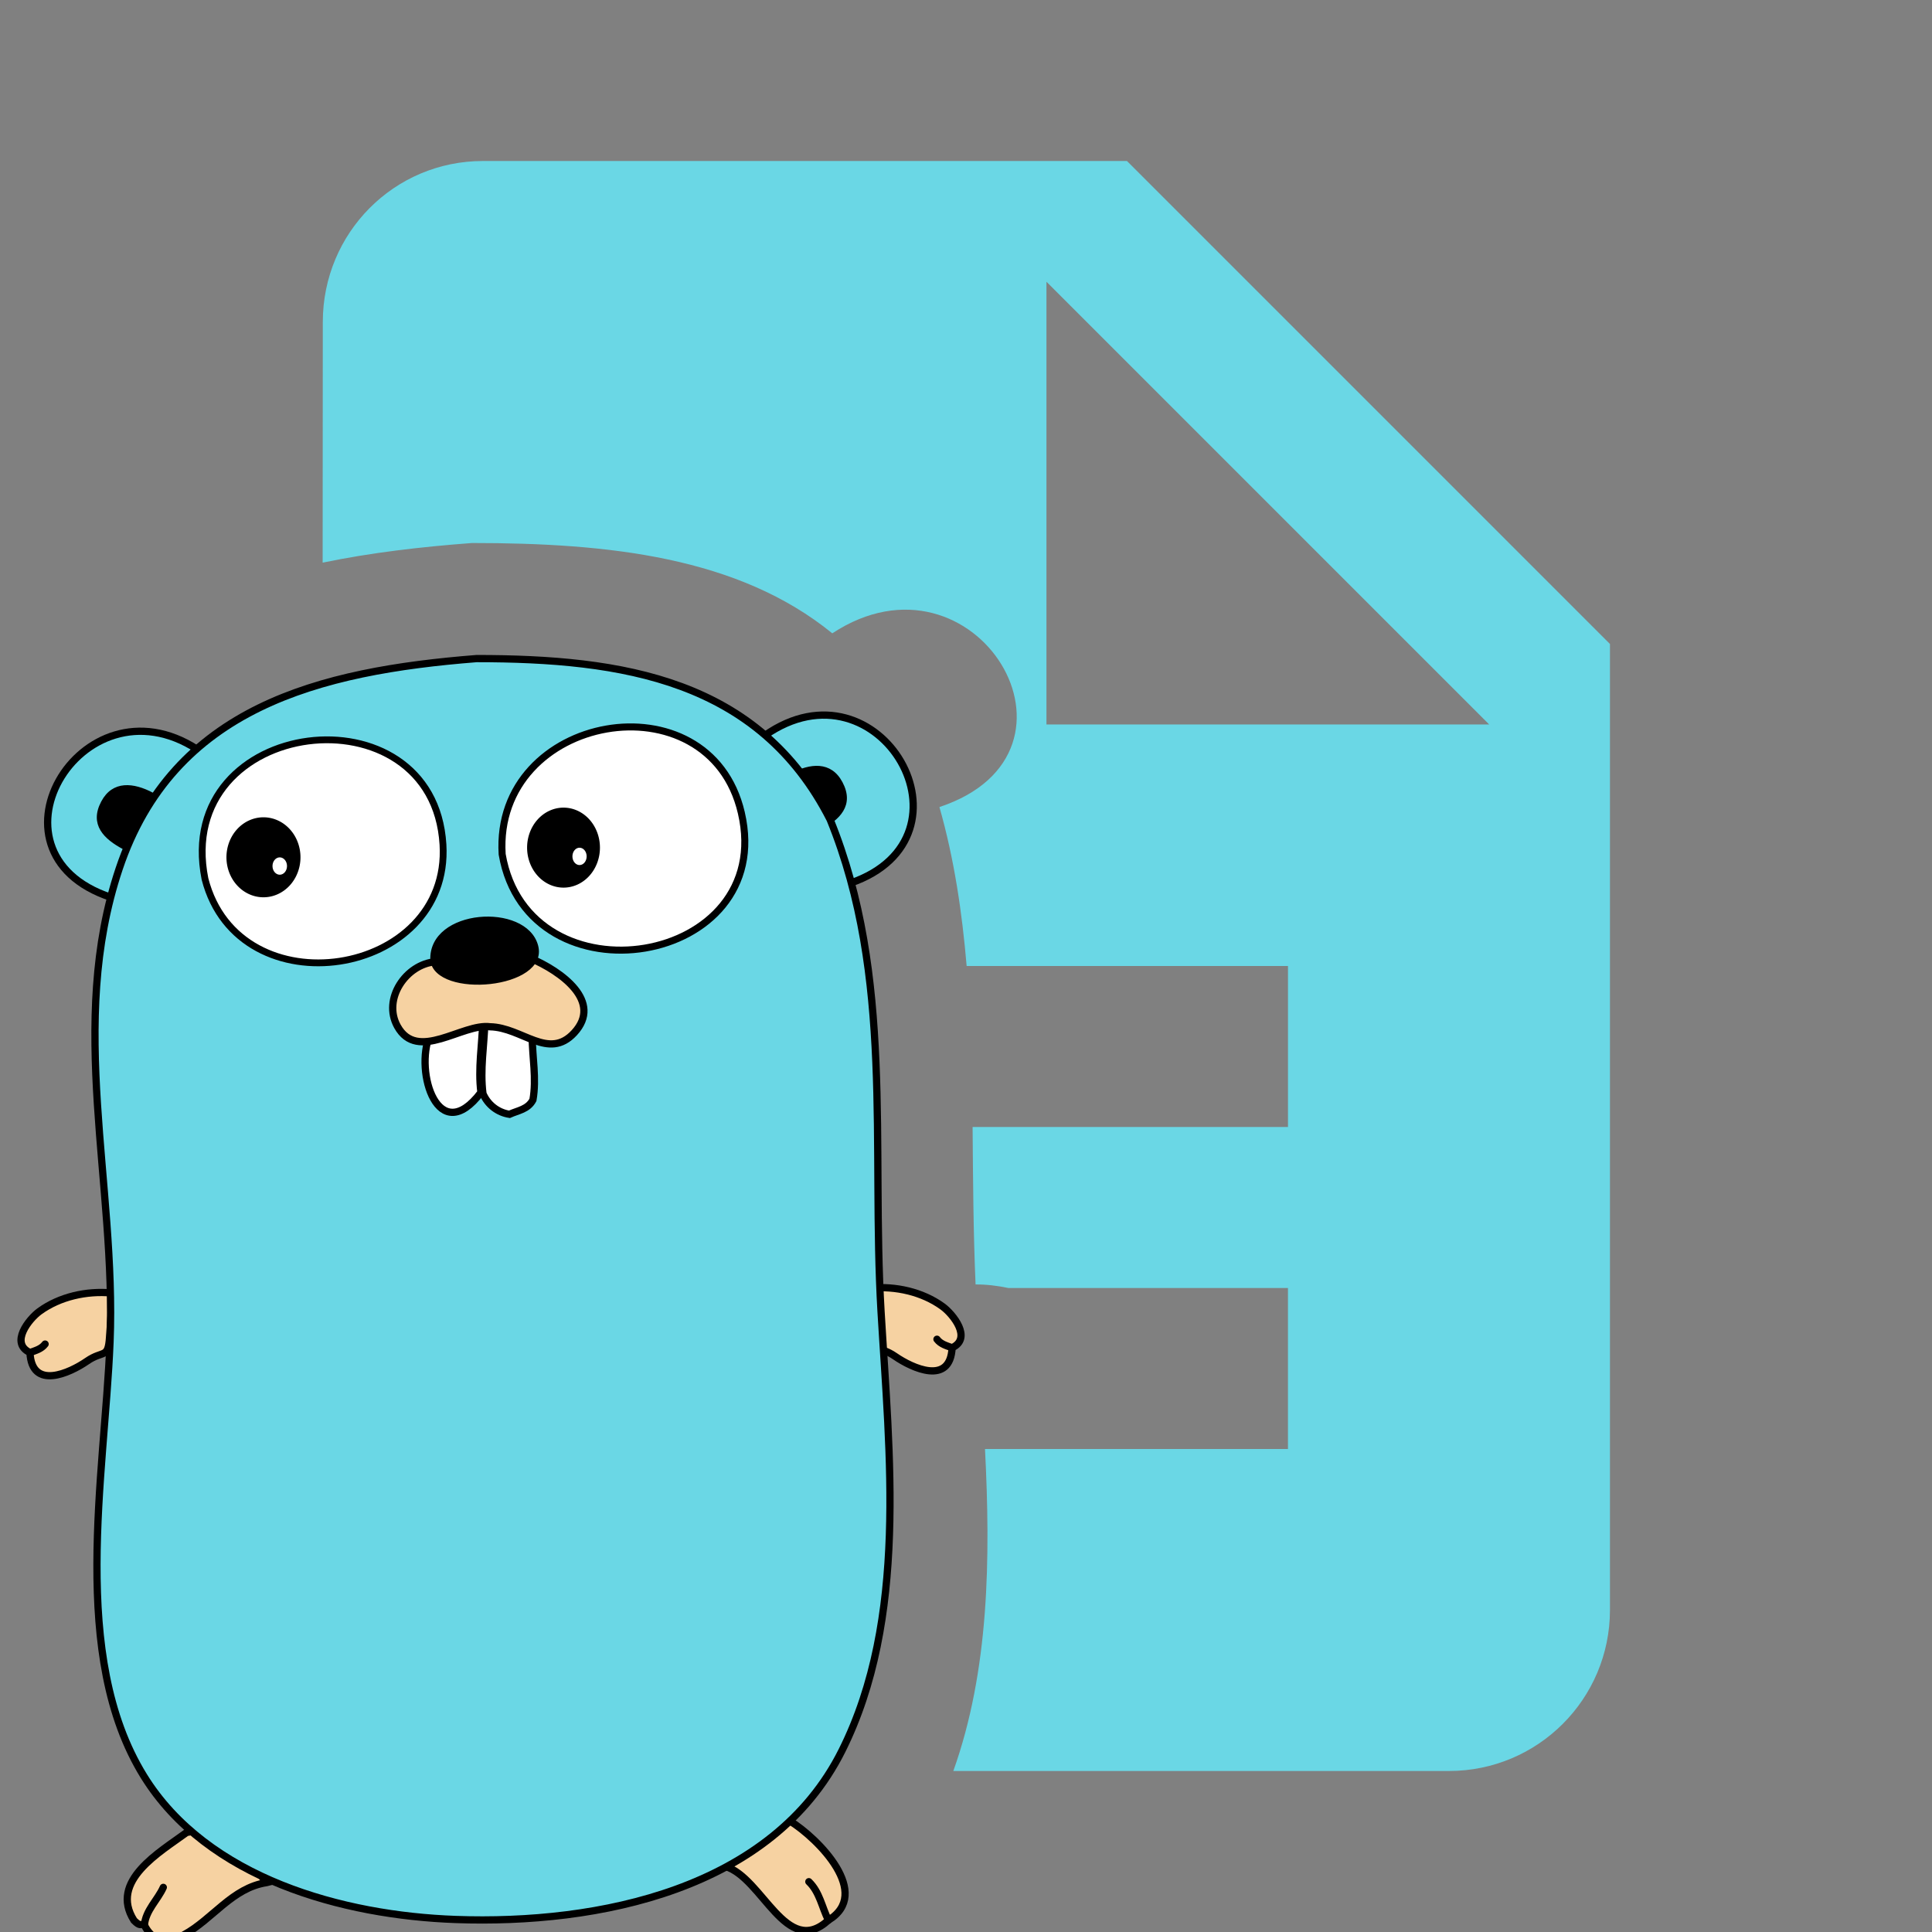 <svg xmlns="http://www.w3.org/2000/svg" fill="#8BC34A" viewBox="0 0 48 48"><rect x="0" y="0" width="48" height="48" fill="#808080" stroke="none"/><g fill="#6ad7e5"><path d="m12 4c-2.21 0-3.98 1.79-3.98 4l-.004 5.979c1.184-.246 2.436-.393 3.713-.488 3.388 0 6.615.344 8.949 2.244 3.556-2.337 6.758 2.956 2.662 4.316.369 1.296.563 2.617.676 3.949h7.984v4h-7.836c.011 1.304.017 2.61.074 3.912.272-.002.546.032.814.088h6.947v4h-7.527c.138 2.709.109 5.491-.787 8h12.314c2.21 0 4-1.79 4-4v-24l-12-12h-16m14 3l11 11h-11v-11"/></g><g transform="matrix(.06 0 0 .06-10.835 34.04)" fill="#8BC34A" stroke="#000" fill-rule="evenodd"><g stroke-linecap="round" stroke-width="3"><path d="m192.99-7.259c.764 15.751 16.499 8.463 23.626 3.539 6.765-4.675 8.743-.789 9.337-10.02.389-6.06 1.088-12.13.744-18.216-10.23-.927-21.357 1.509-29.744 7.602-4.32 3.139-12.42 13.158-3.963 17.09" fill="#f6d2a2"/><path d="m192.99-7.259c2.29-.852 4.717-1.457 6.271-3.528" fill="#c6b198"/><g fill="#6ad7e5"><path d="m229.35-194.9c-60.3-16.956-15.461-93.66 32.959-62.11l-32.959 62.11z"/><path d="m497.25-262.77c47.727-33.523 90.86 42.11 35.388 61.14l-35.388-61.14z"/></g><path d="m507.52 186.59c12.12 7.501 34.28 30.18 16.1 41.18-17.474 15.999-27.25-17.561-42.591-22.21 6.605-8.97 14.977-17.15 26.495-18.969z" fill="#f6d2a2"/><path d="m523.61 227.77c-2.696-5.361-3.601-11.618-8.102-15.939" fill="none"/><path d="m290.93 212.22c-14.229 2.202-22.24 15.04-34.1 21.558-11.178 6.665-15.454-2.134-16.461-3.92-1.752-.799-1.605.744-4.309-1.979-10.362-16.354 10.797-28.31 21.815-36.432 15.346-3.102 24.963 10.202 33.06 20.773z" fill="#f6d2a2"/><path d="m240.37 229.86c.542-6.233 5.484-10.407 7.838-15.677" fill="none"/></g><g fill="#000"><path d="m231.87-216.09c-7.955-4.208-13.791-9.923-8.925-19.12 4.505-8.518 12.874-7.593 20.83-3.385l-11.905 22.509z"/><path d="m520.07-224.09c7.955-4.208 13.791-9.923 8.925-19.12-4.505-8.518-12.874-7.593-20.83-3.385l11.905 22.509z"/></g><g stroke-linecap="round"><g stroke-width="3"><path d="m574.83-9.259c-.764 15.751-16.499 8.463-23.626 3.539-6.765-4.675-8.743-.789-9.337-10.02-.389-6.06-1.088-12.13-.744-18.216 10.23-.927 21.357 1.509 29.744 7.602 4.319 3.139 12.42 13.158 3.963 17.09" fill="#f6d2a2"/><path d="m574.83-9.259c-2.29-.852-4.717-1.457-6.271-3.528" fill="#c6b198"/><path d="m599.35-28.3c60.37 0 116.95 8.633 146.45 66.63 26.478 65.01 17.06 135.1 21.1 203.81 3.468 58.992 11.157 127.15-16.21 181.81-28.79 57.51-100.73 71.982-160 69.863-46.555-1.666-102.79-16.854-129.07-59.39-30.826-49.9-16.232-124.1-13.993-179.62 2.652-65.771-17.815-131.74 3.792-196.1 22.415-66.763 82.87-81.85 147.93-86.998" transform="translate(-221.49-266.33)" fill="#6ad7e5"/></g><g fill="#fff"><path d="m388.52-213.59c10.838 63 113.82 46.34 99.03-17.197-13.264-56.98-102.63-41.21-99.03 17.197" stroke-width="2.908"/><path d="m265.46-203.4c14.05 54.85 101.86 40.807 98.55-14.213-3.966-65.895-111.98-53.18-98.55 14.213" stroke-width="2.821"/><path d="m400.95-137.99c.046 8.191 1.861 17.387.312 26.1-2.091 3.952-6.193 4.37-9.729 5.967-4.89-.767-9-3.978-10.963-8.552-1.255-9.946.468-19.576.785-29.526l19.595 6.01z" stroke-width="3"/></g></g><g fill="#000"><path d="m289.68-228.41a14.829 16.062 0 0 0 -14.83 16.062 14.829 16.062 0 0 0 14.83 16.061 14.829 16.062 0 0 0 14.828 -16.061 14.829 16.062 0 0 0 -14.828 -16.062zm6.744 15.605a3.496 4.082 0 0 1 3.496 4.082 3.496 4.082 0 0 1 -3.496 4.082 3.496 4.082 0 0 1 -3.496 -4.082 3.496 4.082 0 0 1 3.496 -4.082z"/><path d="m413.926-232.41a14.582 16.062 0 0 0 -14.582 16.062 14.582 16.062 0 0 0 14.582 16.061 14.582 16.062 0 0 0 14.582 -16.061 14.582 16.062 0 0 0 -14.582 -16.062zm6.633 15.605a3.438 4.082 0 0 1 3.439 4.082 3.438 4.082 0 0 1 -3.439 4.082 3.438 4.082 0 0 1 -3.438 -4.082 3.438 4.082 0 0 1 3.438 -4.082z"/></g><g stroke-linecap="round" stroke-width="3"><path d="m358.57-138.88c-6.47 15.68 3.608 47.04 21.16 23.908-1.255-9.946.468-19.576.785-29.526l-21.948 5.618z" fill="#fff"/><path d="m360.79-169.08c-12.06 1.028-21.916 15.366-15.646 26.709 8.303 15.02 26.836-1.329 38.38.203 13.285.272 24.17 14.05 34.84 2.49 11.867-12.854-5.109-25.373-18.377-30.97l-39.2 1.568z" fill="#f6d2a2"/></g><path d="m359.27-169.71c-.893-20.891 38.938-23.503 43.642-6.02 4.692 17.446-41.681 21.498-43.642 6.02z" fill="#000"/></g></svg>